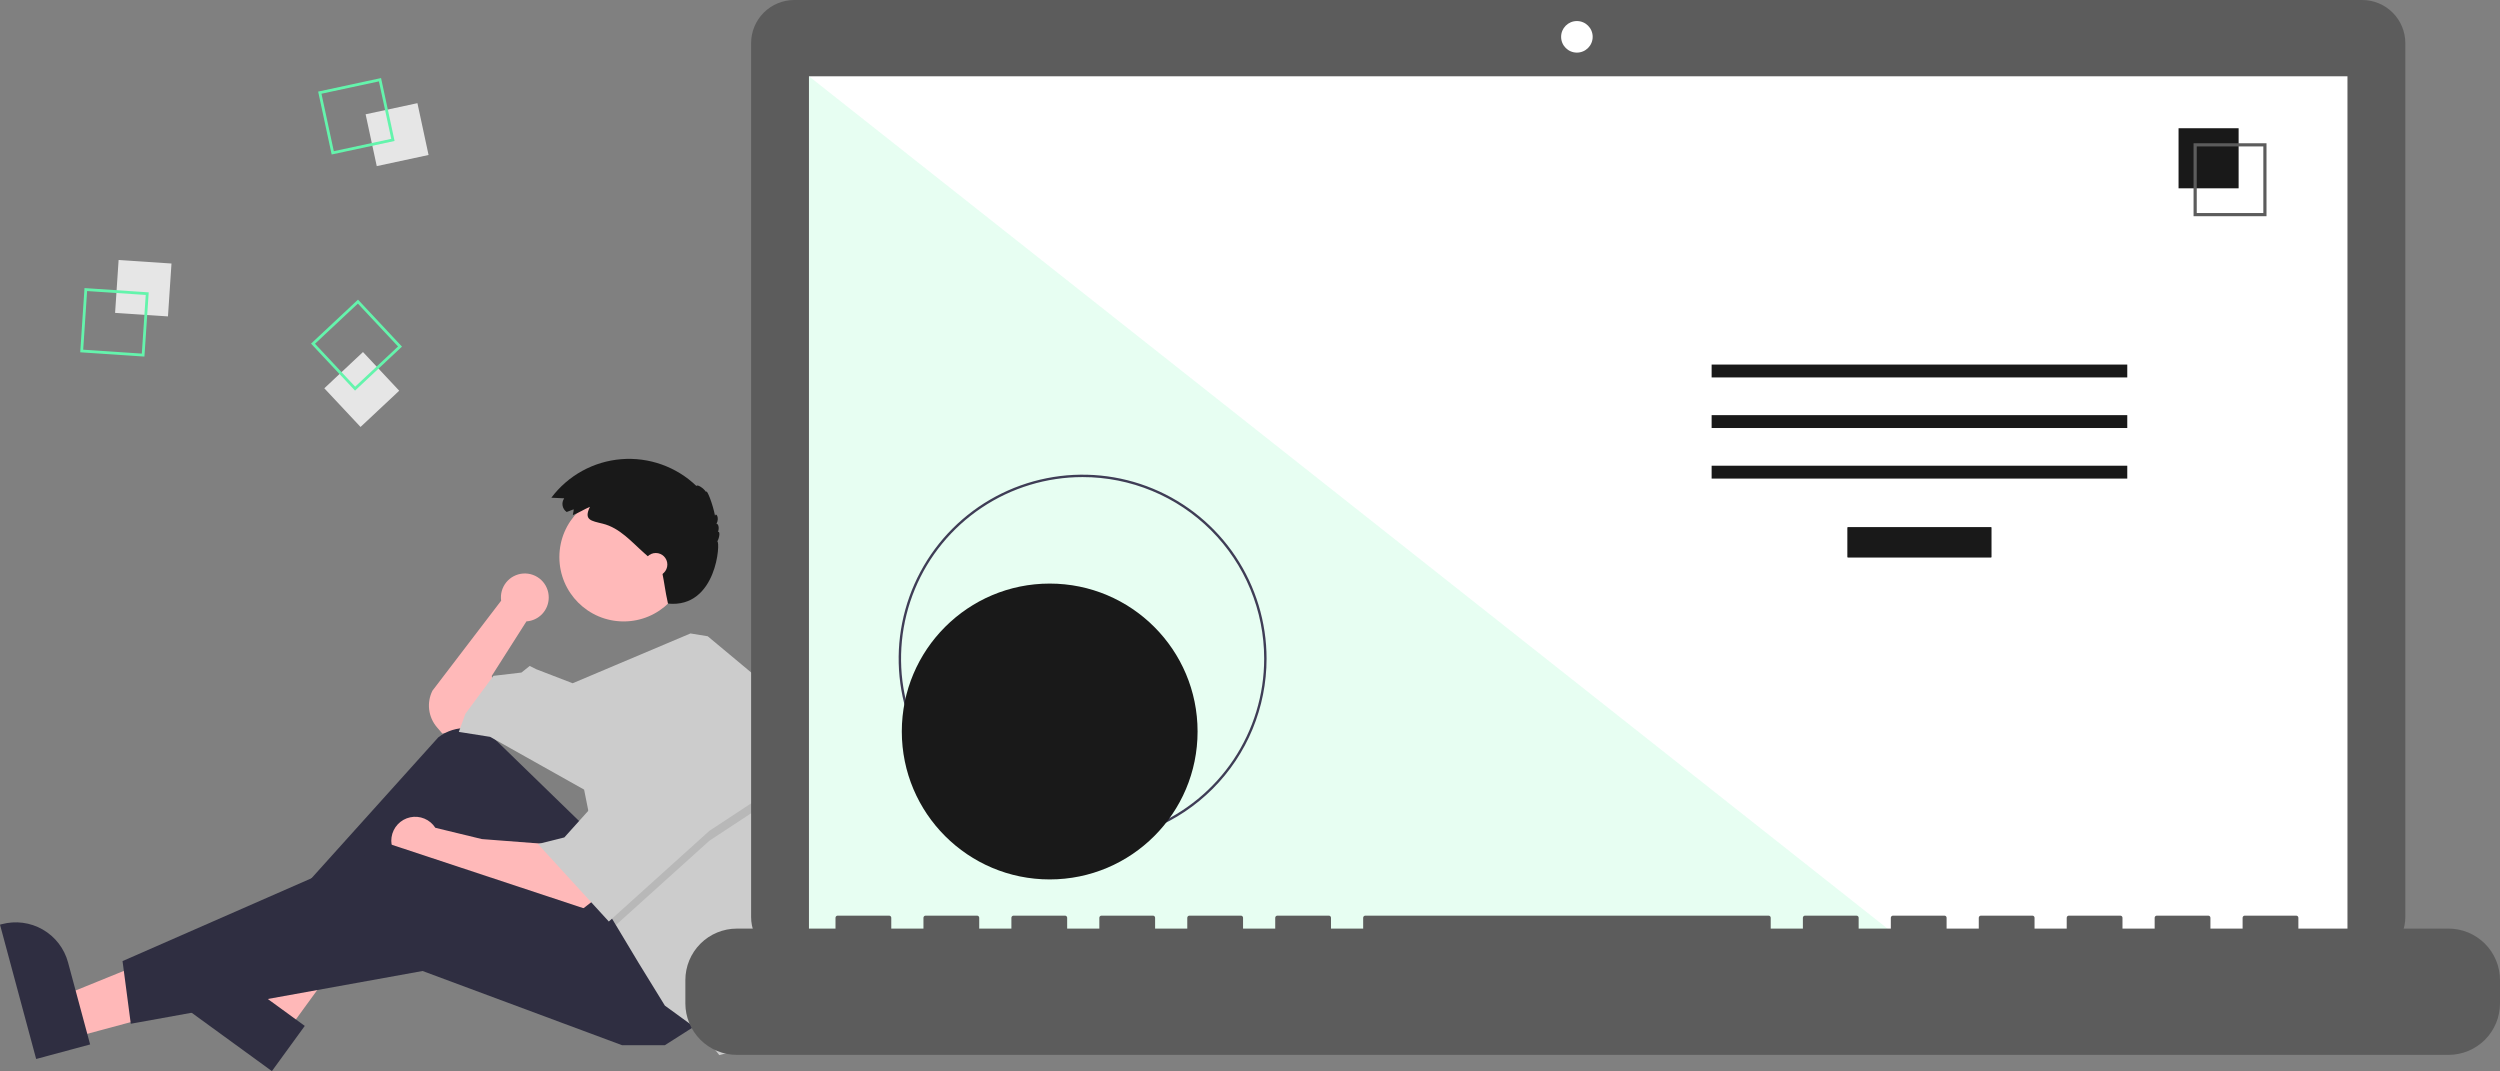 <svg width="1153" height="494" viewBox="0 0 1153 494" fill="none" xmlns="http://www.w3.org/2000/svg">
<rect x="0" y="0" width="1153" height="494" fill="#808080" stroke="none"/>
<g id="static" clip-path="url(#clip0)">
<path id="Vector" d="M253.076 275.591C253.087 274.075 252.785 272.573 252.189 271.179C251.593 269.784 250.716 268.528 249.613 267.488C248.51 266.448 247.204 265.646 245.778 265.134C244.351 264.621 242.834 264.408 241.322 264.508C239.809 264.608 238.333 265.019 236.987 265.715C235.64 266.41 234.451 267.377 233.494 268.553C232.538 269.729 231.834 271.09 231.426 272.55C231.019 274.011 230.917 275.54 231.127 277.041L199.444 318.543C198.092 321.247 197.568 324.291 197.937 327.292C198.306 330.293 199.553 333.119 201.52 335.415L204.005 338.315L215.409 336.033L228.333 324.626L226.813 311.699L242.778 286.604L242.758 286.586C245.552 286.408 248.174 285.172 250.091 283.13C252.007 281.088 253.075 278.392 253.076 275.591Z" fill="#FFB9B9"/>
<path id="leg2" d="M33.975 478.487L28.803 459.273L100.43 430.179L108.062 458.535L33.975 478.487Z" fill="#FFB8B8"/>
<path id="shoes" d="M16.675 488.401L0 426.451L0.783 426.24C7.177 424.518 13.992 425.407 19.73 428.712C25.468 432.016 29.659 437.465 31.381 443.859L31.381 443.861L41.565 481.698L16.675 488.401Z" fill="#2F2E41"/>
<path id="Vector_2" d="M132.637 475.417L116.55 463.715L154.02 396.078L177.764 413.349L132.637 475.417Z" fill="#FFB8B8"/>
<path id="Vector_3" d="M125.4 494L73.527 456.266L74.004 455.61C77.898 450.254 83.76 446.665 90.3 445.632C96.84 444.598 103.522 446.206 108.877 450.1L108.879 450.101L140.561 473.148L125.4 494Z" fill="#2F2E41"/>
<path id="Vector_4" d="M269.387 380.9L228.904 341.563C225.371 338.13 220.718 336.088 215.799 335.813C210.881 335.539 206.029 337.049 202.136 340.067L125.698 425.007L132.541 435.653L205.525 386.223L254.942 450.862L302.078 427.288L269.387 380.9Z" fill="#2F2E41"/>
<path id="Vector_5" d="M251.901 389.265L222.251 386.984L200.779 381.777C199.566 379.884 197.804 378.407 195.729 377.544C193.654 376.68 191.364 376.472 189.167 376.946C186.97 377.42 184.97 378.554 183.436 380.196C181.901 381.838 180.904 383.91 180.579 386.135C180.254 388.359 180.616 390.63 181.617 392.643C182.617 394.656 184.209 396.315 186.178 397.398C188.148 398.481 190.401 398.937 192.636 398.704C194.872 398.471 196.983 397.56 198.686 396.094L198.683 396.109L211.608 401.432L267.106 420.444L273.949 415.121L251.901 389.265Z" fill="#FFB9B9"/>
<path id="leg1" d="M323.365 471.395L306.639 482.041H286.872L194.882 447.821L60.317 472.155L56.515 443.257L179.677 389.265L287.634 425.006L323.365 471.395Z" fill="#2F2E41"/>
<path id="Vector_6" d="M287.633 286.604C304.009 286.604 317.283 273.325 317.283 256.946C317.283 240.566 304.009 227.288 287.633 227.288C271.258 227.288 257.983 240.566 257.983 256.946C257.983 273.325 271.258 286.604 287.633 286.604Z" fill="#FFB9B9"/>
<path id="Vector_7" d="M364.351 375.356C364.35 393.255 361.531 411.042 355.996 428.064L353.776 434.892L343.132 483.562L331.728 486.603L323.365 475.957L306.64 463.79L294.476 444.018L284.045 426.634L280.791 421.204L269.387 364.17L226.053 339.836L211.608 337.554L214.649 329.189L227.573 311.699L240.497 310.178L244.299 307.136L247.34 308.657L264.103 315.116L318.454 292.147L326.406 293.448L353.776 316.261C360.772 335.178 364.353 355.187 364.351 375.356Z" fill="#CCCCCC"/>
<path id="Vector_8" opacity="0.1" d="M356.056 368.733L327.166 387.744L284.045 426.633L280.791 421.204L271.668 375.577H273.949L297.517 332.232L356.056 368.733Z" fill="black"/>
<path id="Vector_9" d="M297.517 327.668L273.949 371.014L260.264 386.223L248.101 389.265L280.791 425.006L327.166 383.182L356.056 364.17L297.517 327.668Z" fill="#CCCCCC"/>
<path id="Vector_10" d="M264.572 234.894L261.359 236.13C260.871 235.8 260.454 235.377 260.129 234.885C259.805 234.393 259.581 233.842 259.47 233.264C259.358 232.686 259.362 232.091 259.48 231.514C259.599 230.937 259.83 230.389 260.16 229.901C260.177 229.875 260.195 229.85 260.213 229.825L254.276 229.547C258.087 224.47 262.932 220.26 268.491 217.197C274.05 214.133 280.196 212.285 286.523 211.775C292.849 211.265 299.212 212.104 305.19 214.238C311.168 216.371 316.624 219.75 321.199 224.151C321.469 223.22 324.416 225.032 325.619 226.869C326.023 225.353 328.785 232.678 329.763 237.855C330.215 236.131 331.954 238.914 330.43 241.585C331.396 241.444 331.832 243.914 331.085 245.291C332.141 244.795 331.963 247.744 330.818 249.715C332.325 249.581 330.689 280.634 308.07 278.372C306.495 271.134 306.939 271.584 305.085 262.278C304.221 261.362 303.276 260.527 302.333 259.694L297.229 255.188C291.295 249.948 285.896 243.481 277.99 241.522C272.557 240.177 269.122 239.873 272.083 233.749C269.408 234.866 266.91 236.526 264.211 237.563C264.247 236.708 264.624 235.75 264.572 234.894Z" fill="#191919"/>
<path id="Vector_11" d="M302.458 265.691C305.397 265.691 307.78 263.308 307.78 260.368C307.78 257.428 305.397 255.045 302.458 255.045C299.519 255.045 297.137 257.428 297.137 260.368C297.137 263.308 299.519 265.691 302.458 265.691Z" fill="#FFB9B9"/>
<path id="Vector_12" d="M1089.43 0H366.313C363.699 -2.97117e-06 361.111 0.515 358.696 1.515C356.281 2.516 354.087 3.982 352.239 5.831C350.391 7.68 348.925 9.874 347.925 12.29C346.924 14.705 346.41 17.294 346.41 19.909V422.922C346.41 425.537 346.924 428.126 347.925 430.541C348.925 432.956 350.391 435.151 352.239 437C354.087 438.849 356.281 440.315 358.696 441.315C361.111 442.316 363.699 442.831 366.313 442.831H1089.43C1094.71 442.831 1099.77 440.733 1103.51 437C1107.24 433.266 1109.34 428.202 1109.34 422.922V19.909C1109.34 14.628 1107.24 9.565 1103.51 5.831C1099.77 2.098 1094.71 3.00029e-06 1089.43 0Z" fill="#5C5C5C"/>
<path id="Vector_13" d="M1082.65 35.184H373.094V435.551H1082.65V35.184Z" fill="white"/>
<path id="Vector_14" d="M727.266 24.265C731.285 24.265 734.543 21.006 734.543 16.985C734.543 12.965 731.285 9.706 727.266 9.706C723.247 9.706 719.988 12.965 719.988 16.985C719.988 21.006 723.247 24.265 727.266 24.265Z" fill="white"/>
<path id="Vector_15" d="M879.729 435.552H373.094V35.184L879.729 435.552Z" fill="#64F4AC" fill-opacity="0.16"/>
<path id="Vector_16" d="M499.301 388.645C482.522 388.645 466.119 383.668 452.167 374.343C438.215 365.018 427.341 351.765 420.919 336.258C414.498 320.752 412.818 303.689 416.091 287.227C419.365 270.765 427.445 255.644 439.31 243.776C451.175 231.908 466.293 223.825 482.75 220.551C499.207 217.277 516.266 218.957 531.768 225.38C547.271 231.803 560.521 242.68 569.843 256.636C579.166 270.591 584.142 286.999 584.142 303.783C584.142 314.927 581.947 325.962 577.683 336.258C573.42 346.554 567.171 355.909 559.292 363.789C551.414 371.67 542.062 377.921 531.768 382.185C521.475 386.45 510.443 388.645 499.301 388.645ZM499.301 220.03C482.741 220.03 466.552 224.942 452.783 234.145C439.013 243.347 428.281 256.428 421.944 271.732C415.606 287.036 413.948 303.876 417.179 320.122C420.41 336.369 428.384 351.292 440.094 363.005C451.804 374.718 466.724 382.695 482.966 385.926C499.208 389.158 516.044 387.499 531.344 381.16C546.644 374.821 559.721 364.087 568.921 350.313C578.122 336.54 583.033 320.348 583.033 303.783C583.033 292.784 580.867 281.893 576.659 271.732C572.451 261.57 566.283 252.338 558.508 244.56C550.733 236.783 541.503 230.614 531.344 226.405C521.185 222.196 510.297 220.03 499.301 220.03L499.301 220.03Z" fill="#3F3D56"/>
<path id="button" d="M918.391 243.186H852.11V257.04H918.391V243.186Z" fill="#191919"/>
<path id="Vector_17" d="M981.098 168.136H789.403V174.073H981.098V168.136Z" fill="#191919"/>
<path id="Vector_18" d="M981.098 191.461H789.403V197.399H981.098V191.461Z" fill="#191919"/>
<path id="Vector_19" d="M981.098 214.787H789.403V220.724H981.098V214.787Z" fill="#191919"/>
<path id="Vector_20" d="M1032.45 59.144H1004.75V86.851H1032.45V59.144Z" fill="#191919"/>
<path id="Vector_21" d="M1045.31 99.714H1011.67V66.071H1045.31V99.714ZM1013.14 98.252H1043.85V67.534H1013.14L1013.14 98.252Z" fill="#5C5C5C"/>
<path id="Vector_22" d="M1129.26 428.272H1060.01V423.281C1060.01 423.151 1059.98 423.023 1059.93 422.903C1059.88 422.783 1059.81 422.674 1059.72 422.582C1059.63 422.49 1059.52 422.417 1059.4 422.367C1059.28 422.318 1059.15 422.292 1059.02 422.292H1035.28C1035.15 422.292 1035.02 422.318 1034.9 422.367C1034.78 422.417 1034.67 422.49 1034.58 422.582C1034.49 422.674 1034.41 422.783 1034.36 422.903C1034.31 423.023 1034.29 423.151 1034.29 423.281V428.272H1019.45V423.281C1019.45 423.151 1019.42 423.023 1019.37 422.903C1019.32 422.783 1019.25 422.674 1019.16 422.582C1019.07 422.49 1018.96 422.417 1018.84 422.367C1018.72 422.318 1018.59 422.292 1018.46 422.292H994.718C994.589 422.292 994.46 422.318 994.34 422.367C994.22 422.417 994.111 422.49 994.019 422.582C993.927 422.674 993.854 422.783 993.804 422.903C993.755 423.023 993.729 423.151 993.729 423.281V428.272H978.89V423.281C978.89 423.151 978.865 423.023 978.815 422.903C978.765 422.783 978.692 422.674 978.601 422.582C978.509 422.49 978.4 422.417 978.28 422.367C978.16 422.318 978.031 422.292 977.901 422.292H954.159C954.029 422.292 953.9 422.318 953.78 422.367C953.66 422.417 953.551 422.49 953.459 422.582C953.367 422.674 953.294 422.783 953.245 422.903C953.195 423.023 953.169 423.151 953.169 423.281V428.272H938.331V423.281C938.331 423.151 938.305 423.023 938.255 422.903C938.206 422.783 938.133 422.674 938.041 422.582C937.949 422.49 937.84 422.417 937.72 422.367C937.6 422.318 937.471 422.292 937.341 422.292H913.599C913.469 422.292 913.341 422.318 913.221 422.367C913.101 422.417 912.992 422.49 912.9 422.582C912.808 422.674 912.735 422.783 912.685 422.903C912.636 423.023 912.61 423.151 912.61 423.281V428.272H897.771V423.281C897.771 423.151 897.745 423.023 897.696 422.903C897.646 422.783 897.573 422.674 897.481 422.582C897.389 422.49 897.28 422.417 897.16 422.367C897.04 422.318 896.912 422.292 896.782 422.292H873.04C872.91 422.292 872.781 422.318 872.661 422.367C872.541 422.417 872.432 422.49 872.34 422.582C872.248 422.674 872.175 422.783 872.126 422.903C872.076 423.023 872.05 423.151 872.05 423.281V428.272H857.211V423.281C857.211 423.151 857.186 423.023 857.136 422.903C857.086 422.783 857.013 422.674 856.922 422.582C856.83 422.49 856.721 422.417 856.601 422.367C856.481 422.318 856.352 422.292 856.222 422.292H832.48C832.35 422.292 832.221 422.318 832.101 422.367C831.981 422.417 831.872 422.49 831.78 422.582C831.689 422.674 831.616 422.783 831.566 422.903C831.516 423.023 831.491 423.151 831.491 423.281V428.272H816.652V423.281C816.652 423.151 816.626 423.023 816.577 422.903C816.527 422.783 816.454 422.674 816.362 422.582C816.27 422.49 816.161 422.417 816.041 422.367C815.921 422.318 815.793 422.292 815.663 422.292H629.682C629.552 422.292 629.423 422.318 629.303 422.367C629.183 422.417 629.074 422.49 628.982 422.582C628.89 422.674 628.818 422.783 628.768 422.903C628.718 423.023 628.693 423.151 628.693 423.281V428.272H613.854V423.281C613.854 423.151 613.828 423.023 613.778 422.903C613.729 422.783 613.656 422.674 613.564 422.582C613.472 422.49 613.363 422.417 613.243 422.367C613.123 422.318 612.994 422.292 612.864 422.292H589.122C588.992 422.292 588.864 422.318 588.744 422.367C588.624 422.417 588.515 422.49 588.423 422.582C588.331 422.674 588.258 422.783 588.208 422.903C588.159 423.023 588.133 423.151 588.133 423.281V428.272H573.294V423.281C573.294 423.151 573.268 423.023 573.219 422.903C573.169 422.783 573.096 422.674 573.004 422.582C572.913 422.49 572.803 422.417 572.683 422.367C572.563 422.318 572.435 422.292 572.305 422.292H548.563C548.433 422.292 548.304 422.318 548.184 422.367C548.064 422.417 547.955 422.49 547.863 422.582C547.771 422.674 547.698 422.783 547.649 422.903C547.599 423.023 547.573 423.151 547.573 423.281V428.272H532.734V423.281C532.734 423.151 532.709 423.023 532.659 422.903C532.609 422.783 532.536 422.674 532.445 422.582C532.353 422.49 532.244 422.417 532.124 422.367C532.004 422.318 531.875 422.292 531.745 422.292H508.003C507.873 422.292 507.744 422.318 507.624 422.367C507.504 422.417 507.395 422.49 507.303 422.582C507.212 422.674 507.139 422.783 507.089 422.903C507.039 423.023 507.014 423.151 507.014 423.281V428.272H492.175V423.281C492.175 423.151 492.149 423.023 492.1 422.903C492.05 422.783 491.977 422.674 491.885 422.582C491.793 422.49 491.684 422.417 491.564 422.367C491.444 422.318 491.315 422.292 491.186 422.292H467.443C467.313 422.292 467.185 422.318 467.065 422.367C466.945 422.417 466.836 422.49 466.744 422.582C466.652 422.674 466.579 422.783 466.529 422.903C466.48 423.023 466.454 423.151 466.454 423.281V428.272H451.615V423.281C451.615 423.151 451.59 423.023 451.54 422.903C451.49 422.783 451.417 422.674 451.325 422.582C451.234 422.49 451.124 422.417 451.004 422.367C450.884 422.318 450.756 422.292 450.626 422.292H426.884C426.621 422.292 426.37 422.396 426.184 422.582C425.999 422.767 425.894 423.019 425.894 423.281V428.272H411.055V423.281C411.055 423.151 411.03 423.023 410.98 422.903C410.93 422.783 410.858 422.674 410.766 422.582C410.674 422.49 410.565 422.417 410.445 422.367C410.325 422.318 410.196 422.292 410.066 422.292H386.324C386.062 422.292 385.81 422.396 385.625 422.582C385.439 422.767 385.335 423.019 385.335 423.281V428.272H339.829C333.532 428.272 327.493 430.774 323.041 435.228C318.588 439.681 316.087 445.722 316.087 452.02V462.759C316.087 469.057 318.588 475.098 323.041 479.552C327.493 484.005 333.532 486.507 339.829 486.507H1129.26C1135.55 486.507 1141.59 484.005 1146.05 479.552C1150.5 475.098 1153 469.057 1153 462.759V452.02C1153 448.902 1152.39 445.814 1151.19 442.932C1150 440.051 1148.25 437.433 1146.05 435.228C1143.84 433.023 1141.22 431.273 1138.34 430.08C1135.46 428.886 1132.38 428.272 1129.26 428.272Z" fill="#5C5C5C"/>
<g id="Group 1">
<path id="rectangle1" d="M54.706 119.908L53.082 144.301L77.468 145.925L79.092 121.533L54.706 119.908Z" fill="#E6E6E6"/>
<path id="outline1" d="M38.972 132.86L68.584 134.833L66.612 164.453L37 162.48L38.972 132.86ZM67.211 136.035L40.174 134.234L38.373 161.278L65.41 163.079L67.211 136.035Z" fill="#64F4AC"/>
<path id="rectangle2" d="M192.517 47.577L168.622 52.712L173.756 76.614L197.651 71.478L192.517 47.577Z" fill="#E6E6E6"/>
<path id="outline2" d="M175.745 36L181.98 65.023L152.964 71.259L146.73 42.236L175.745 36ZM180.447 64.032L174.755 37.533L148.263 43.227L153.955 69.726L180.447 64.032Z" fill="#64F4AC"/>
<path id="rectangle3" d="M167.409 162.358L149.571 179.071L166.279 196.913L184.117 180.2L167.409 162.358Z" fill="#E6E6E6"/>
<path id="outline3" d="M185.399 159.858L163.739 180.152L143.451 158.486L165.111 138.193L185.399 159.858ZM163.799 178.327L183.575 159.799L165.051 140.017L145.275 158.546L163.799 178.327Z" fill="#64F4AC"/>
<path id="circle" d="M484.118 405.592C521.787 405.592 552.323 375.047 552.323 337.369C552.323 299.691 521.787 269.146 484.118 269.146C446.45 269.146 415.913 299.691 415.913 337.369C415.913 375.047 446.45 405.592 484.118 405.592Z" fill="#191919"/>
<path id="button_2" d="M918.391 243.186H852.11V257.04H918.391V243.186Z" fill="#191919"/>
</g>
</g>
<defs>
<clipPath id="clip0">
<rect width="1153" height="494" fill="white"/>
</clipPath>
</defs>
</svg>
